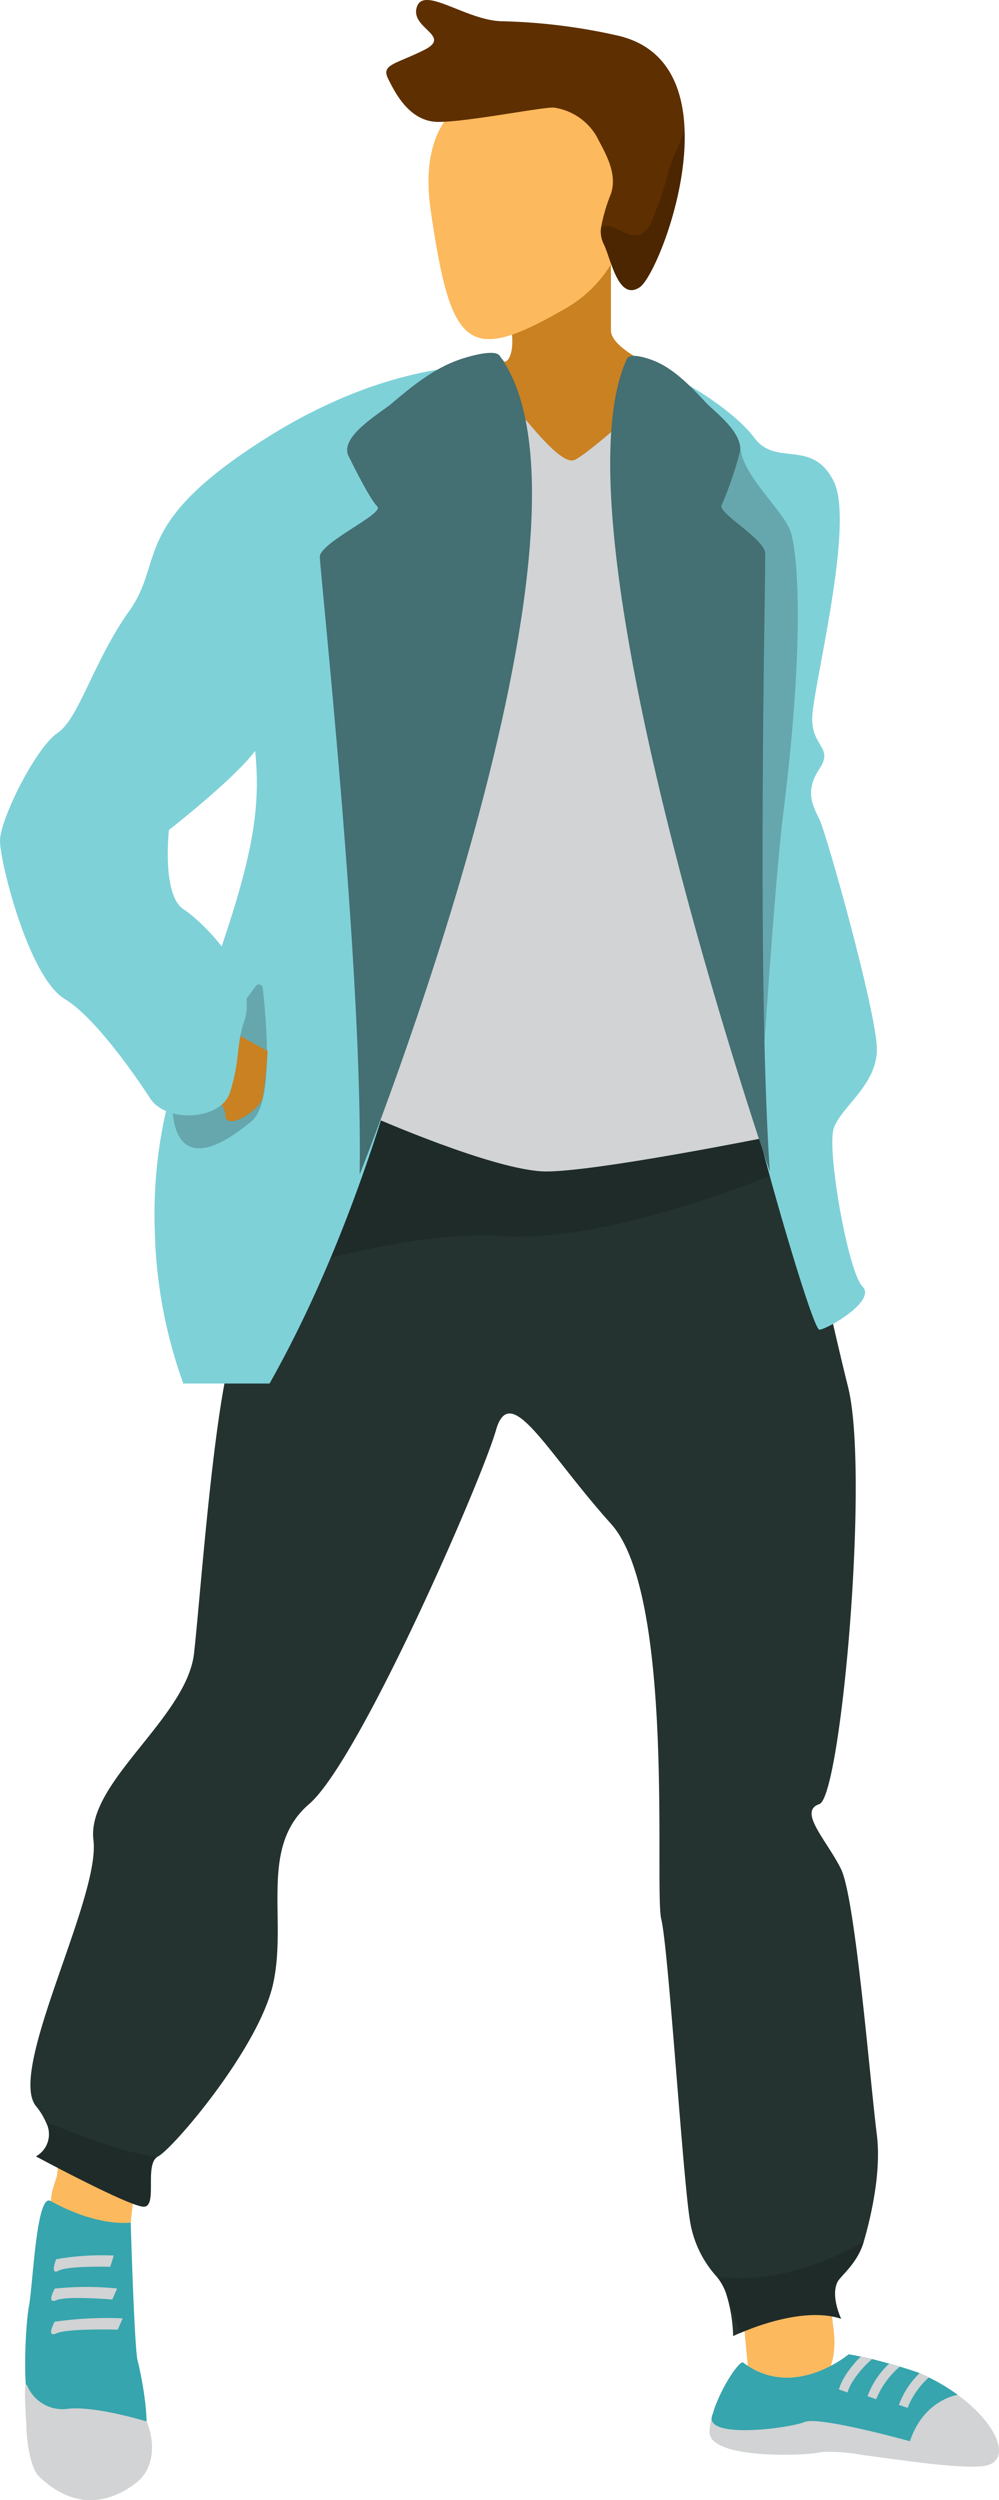 <svg xmlns="http://www.w3.org/2000/svg" width="121.978" height="305.208" viewBox="0 0 121.978 305.208"><defs><style>.a{fill:#fcb95d;}.a,.b,.c,.d,.f,.g,.h,.i,.j,.k{fill-rule:evenodd;}.b{fill:#c98121;}.c,.e{fill:#d1d3d4;}.d{fill:#36a5ad;}.f{fill:#243330;}.g{opacity:0.15;}.h{fill:#7fd1d8;}.i{opacity:0.2;}.j{fill:#446f73;}.k{fill:#5e2f00;}</style></defs><path class="a" d="M425.789,326.1c-.252.874.72,8.12.213,9.668s-1.794,4.67,1.473,5.422,7.477,1.5,7.588.094,1.24-9.794,1.028-10.593S425.789,326.1,425.789,326.1Z" transform="translate(-419.101 -69.969)"/><path class="a" d="M521.529,355.45c.243,2.263.578,6.333.7,7.128s7.375,5.092,9.531,1.029c2.073-3.91.182-7.291.854-8.377C533.189,354.3,521.529,355.45,521.529,355.45Z" transform="translate(-430.877 -73.49)"/><path class="b" d="M501.356,68.2V78.734c0,1.755,3.51,3.51,3.51,3.51s1.755,11.409-8.776,21.062-7.9-21.94-7.9-21.062,1.755,0,.878-4.388Z" transform="translate(-426.76 -38.401)"/><g transform="translate(86.624 287.405)"><path class="c" d="M550.117,375.412c-3.186.243-9.531-.734-14.153-1.344h0c-.148-.023-.284-.04-.424-.059a21.33,21.33,0,0,0-4.879-.346,2.178,2.178,0,0,1-.238.053c-.233.045-.557.092-.95.13-3.544.353-12.629.312-12.53-2.682a8.042,8.042,0,0,1,.268-1.7c.031-.12.061-.24.1-.361l.009-.02c.045-.161.094-.325.15-.488l0-.008c1.015-3.029,3.18-6.153,3.59-5.842,5.482,4.163,11.412.109,12.642-.823.154-.116.233-.183.233-.183s.217.032.628.105l.848.169c.183.038.381.08.6.128.073.018.147.031.219.052q.263.055.56.125c.1.023.19.046.292.074h0q.806.2,1.8.474c.412.115.842.239,1.3.377.685.2,1.42.439,2.2.7.072.03.147.063.219.1.387.161.765.34,1.136.521a23.375,23.375,0,0,1,3.516,2.119l0,0C552.39,370.44,554.048,375.116,550.117,375.412Z" transform="translate(-516.939 -361.736)"/><path class="d" d="M547.289,366.681s-4.162.584-5.832,5.664c0,0-2.437-.674-5.208-1.323l-.729-.161c-.443-.1-.893-.2-1.341-.294-.384-.08-.766-.156-1.137-.227-2.063-.39-3.855-.606-4.462-.341-1.642.711-11.625,2.076-11.334-.537a1.4,1.4,0,0,1,.1-.361l.009-.02a3.224,3.224,0,0,0,.15-.488l0-.008c1.015-3.029,3.18-6.153,3.59-5.842,5.482,4.163,11.412.109,12.642-.823.154-.116.233-.183.233-.183s.217.032.628.105l.848.169c.183.038.381.08.6.128.073.018.147.031.219.052q.263.055.56.125c.1.023.19.046.292.074h0q.806.2,1.8.474c.412.115.842.239,1.3.377.685.2,1.42.439,2.2.7.072.03.147.063.219.1.387.161.765.34,1.136.521a23.375,23.375,0,0,1,3.516,2.119Z" transform="translate(-516.976 -361.736)"/><g transform="translate(15.803 0.275)"><path class="e" d="M538.993,362.354c-.115.1-.278.25-.477.445a12.055,12.055,0,0,0-1.911,2.324,6.061,6.061,0,0,0-.47.924c-.049.123-.092.251-.131.379l-1.057-.364a6.6,6.6,0,0,1,.671-1.5v0a9.363,9.363,0,0,1,.586-.878,13.391,13.391,0,0,1,1.413-1.631c.183.038.381.08.6.128.073.018.147.031.219.052Q538.7,362.284,538.993,362.354Z" transform="translate(-534.946 -362.049)"/></g><g transform="translate(19.301 1.128)"><path class="e" d="M542.872,363.4a10.263,10.263,0,0,0-2.879,3.974l-1.061-.365a10.417,10.417,0,0,1,2.642-3.986C541.986,363.136,542.416,363.26,542.872,363.4Z" transform="translate(-538.932 -363.021)"/></g><g transform="translate(23.132 2.3)"><path class="e" d="M546.959,364.878a9.727,9.727,0,0,0-2.6,3.718l-1.057-.364a10.2,10.2,0,0,1,2.526-3.875C546.211,364.518,546.589,364.7,546.959,364.878Z" transform="translate(-543.298 -364.357)"/></g></g><path class="a" d="M490.713,45.7s-15.066-1.291-12.589,15.671,4.5,18.856,16.605,11.838S505.392,44.341,490.713,45.7Z" transform="translate(-425.53 -35.639)"/><path class="f" d="M521.013,330.83c-.878,1.755.446,4.507.446,4.507-5.266-1.755-13.193,2.112-13.193,2.112a18.8,18.8,0,0,0-.878-5.266,6.653,6.653,0,0,0-1.106-1.966,13.183,13.183,0,0,1-3.282-6.81c-.878-5.266-2.633-33.349-3.51-36.859s1.755-39.492-6.143-48.268-12.286-17.552-14.042-11.409-16.674,40.369-22.818,45.635-2.633,14.042-4.388,21.94-12.286,20.185-14.042,21.062a.306.306,0,0,0-.07.044c-1.641.983.044,6.1-1.685,6.1-1.755,0-13.164-6.143-13.164-6.143a3.089,3.089,0,0,0,1.211-4.186,8.206,8.206,0,0,0-1.211-1.957c-3.51-4.388,7.9-25.45,7.021-32.471s11.409-14.919,12.286-22.818,2.633-33.349,5.266-38.614c0,0,9.654-27.205,14.893-32.339s51.8,3.379,51.8,3.379,5.266,24.573,7.9,35.1-.878,50.023-3.51,50.9.878,4.388,2.633,7.9,3.51,25.45,4.388,32.471c.518,4.169-.5,9.259-1.606,13.076C523.457,328.568,521.373,330.119,521.013,330.83Z" transform="translate(-418.751 -52.267)"/><path class="g" d="M523.441,192.084c-2.633,1.755-25.45,11.409-39.492,10.531s-30.716,6.143-30.716,4.388,1.755-33.349,12.286-29.838S523.441,192.084,523.441,192.084Z" transform="translate(-422.517 -51.705)"/><path class="h" d="M482.3,84.2s-1.316,76.79-28.522,125.057H443.244a58.912,58.912,0,0,1-3.484-18.842,56.7,56.7,0,0,1,3.484-21.527c2.6-6.924,4.528-12.33,5.915-16.771l.009-.009c2.843-9.092,3.44-14.191,2.852-20.079-.878-8.776.878-25.45.878-25.45Z" transform="translate(-420.865 -40.36)"/><path class="i" d="M452.391,171.384a.478.478,0,0,1,.864.228c.374,3.529,1.422,13.936-1.371,16.263-10.531,8.776-9.654-2.633-9.654-2.633Z" transform="translate(-421.168 -51.007)"/><path class="b" d="M446.233,184.982s2.952.972,2.952,2.917,4.186-.527,4.554-2.208a54.462,54.462,0,0,0,.6-5.637l-5.154-2.851Z" transform="translate(-421.66 -51.743)"/><path class="h" d="M479.665,85.188s-12.286-1.755-28.961,8.776-12.286,14.919-16.674,21.062-6.143,13.164-8.776,14.919-7.021,10.531-7.021,13.164,3.51,16.674,7.9,19.307S436.663,174.7,436.663,174.7l.079.1c2.132,2.768,8.53,2.352,9.575-.982,1.3-4.168.7-5.624,1.755-8.776,1.755-5.266-4.827-11.848-7.46-13.6s-1.755-9.654-1.755-9.654,7.9-6.143,10.531-9.654Z" transform="translate(-418.233 -40.467)"/><path class="c" d="M486.845,90.2c1.755,1.755,6.143,7.9,7.9,7.021s8.181-6.664,8.181-6.664l14.993,89.425s-20.541,4.12-26.684,4.12-21.509-6.8-21.509-6.8Z" transform="translate(-424.536 -41.094)"/><path class="j" d="M484.673,83.657c-.648-.875-4.165.236-4.837.468-3.165,1.091-5.808,3.237-8.325,5.377-1.411,1.2-6.459,4.06-5.267,6.442.878,1.755,2.633,5.266,3.51,6.143s-7.021,4.388-7.021,6.143,5.324,50.767,4.856,75.407C467.589,183.636,499.591,103.842,484.673,83.657Z" transform="translate(-423.68 -40.252)"/><path class="h" d="M513.525,87.661s5.682,3.108,8.315,6.619,7.021,0,9.654,5.266-2.633,25.45-2.633,28.961,2.633,3.51.878,6.143-.878,4.388,0,6.143,7.021,23.7,7.021,28.083-4.388,7.021-5.266,9.654,1.755,17.552,3.51,19.307-4.388,5.266-5.266,5.266-7.9-24.573-7.9-26.328S506.965,95.084,513.525,87.661Z" transform="translate(-429.693 -40.783)"/><path class="i" d="M520.254,96.2c0,3.51,5.266,7.9,6.143,10.531s1.755,13.164-.878,34.226c-1.136,9.092-2.633,33.349-2.633,32.471s-9.654-62.309-9.654-67.575S520.254,96.2,520.254,96.2Z" transform="translate(-429.861 -41.828)"/><path class="j" d="M505.165,84.119c.412-.9,2.969.078,3.459.284,2.3.969,4.3,3.013,6.2,5.054,1.065,1.144,4.8,3.81,4.083,6.234a44.168,44.168,0,0,1-2.165,6.267c-.576.91,5.217,4.117,5.31,5.869s-1.078,50.9.566,75.483C522.614,183.31,495.649,104.84,505.165,84.119Z" transform="translate(-428.625 -40.303)"/><path class="k" d="M502.918,69.312c-2.633,1.755-3.51-3.51-4.388-5.266a3.488,3.488,0,0,1-.333-2.01,21.147,21.147,0,0,1,1.211-4.133c.878-2.633-.878-5.266-1.755-7.021a7.216,7.216,0,0,0-5.266-3.51c-1.755,0-10.531,1.755-14.042,1.755s-5.266-3.51-6.143-5.266.878-1.755,4.388-3.51-1.755-2.633-.878-5.266,6.143,1.755,10.531,1.755A71.146,71.146,0,0,1,500.285,38.6c5.88,1.378,7.942,6.17,8.118,11.575C508.683,58.482,504.515,68.25,502.918,69.312Z" transform="translate(-424.812 -34.244)"/><path class="i" d="M512.056,52.393c.281,8.311-3.888,18.078-5.485,19.14-2.633,1.755-3.51-3.51-4.388-5.266a3.488,3.488,0,0,1-.333-2.01c1.676-1.29,4.721,3.765,6.477-1.5a36.49,36.49,0,0,0,1.755-5.266C510.423,56.105,511.318,54.324,512.056,52.393Z" transform="translate(-428.465 -36.466)"/><path class="g" d="M533.149,355.488c-5.266-1.755-12.36,1.829-12.36,1.829s-.833-2.35-1.711-4.983a6.652,6.652,0,0,0-1.106-1.966c7.188.869,13.778-1.975,17.929-4.265-.755,2.615-2.839,4.167-3.2,4.878C531.826,352.736,533.149,355.488,533.149,355.488Z" transform="translate(-430.442 -72.417)"/><path class="g" d="M438.082,333.663c-1.641.983.044,6.1-1.685,6.1-1.755,0-13.164-6.143-13.164-6.143a3.089,3.089,0,0,0,1.211-4.186C428.121,330.881,434.308,333.321,438.082,333.663Z" transform="translate(-418.845 -70.377)"/><path class="d" d="M424.827,340.39c-1.729-.958-2.142,10.242-2.611,12.718s-.692,9.059-.223,11.133-1.517,6.4,2.566,7.943,9.906-.133,11.379-1.74-.067-9.059-.469-10.531-.846-16.885-.846-16.885S430.739,343.67,424.827,340.39Z" transform="translate(-418.662 -71.711)"/><path class="c" d="M436.581,370.459s-6.2-1.919-9.594-1.562a4.658,4.658,0,0,1-5-2.811c-.535-.893-.161,3.491-.09,5.31.09,2.231.61,4.879,1.517,5.756,5.355,5.176,10.175,2.142,11.959.713S437.831,373.671,436.581,370.459Z" transform="translate(-418.658 -74.849)"/><path class="c" d="M426.01,348.438a31.835,31.835,0,0,1,7.028-.452l-.428,1.374s-5.149-.145-6.292.472S426.01,348.438,426.01,348.438Z" transform="translate(-419.149 -72.639)"/><path class="c" d="M425.789,352.561a37.19,37.19,0,0,1,7.616-.01l-.588,1.346s-5.536-.469-6.825.077S425.789,352.561,425.789,352.561Z" transform="translate(-419.106 -73.181)"/><path class="c" d="M425.777,357.135a44.317,44.317,0,0,1,8.31-.413l-.611,1.38s-6.052-.176-7.445.439S425.777,357.135,425.777,357.135Z" transform="translate(-419.103 -73.707)"/></svg>